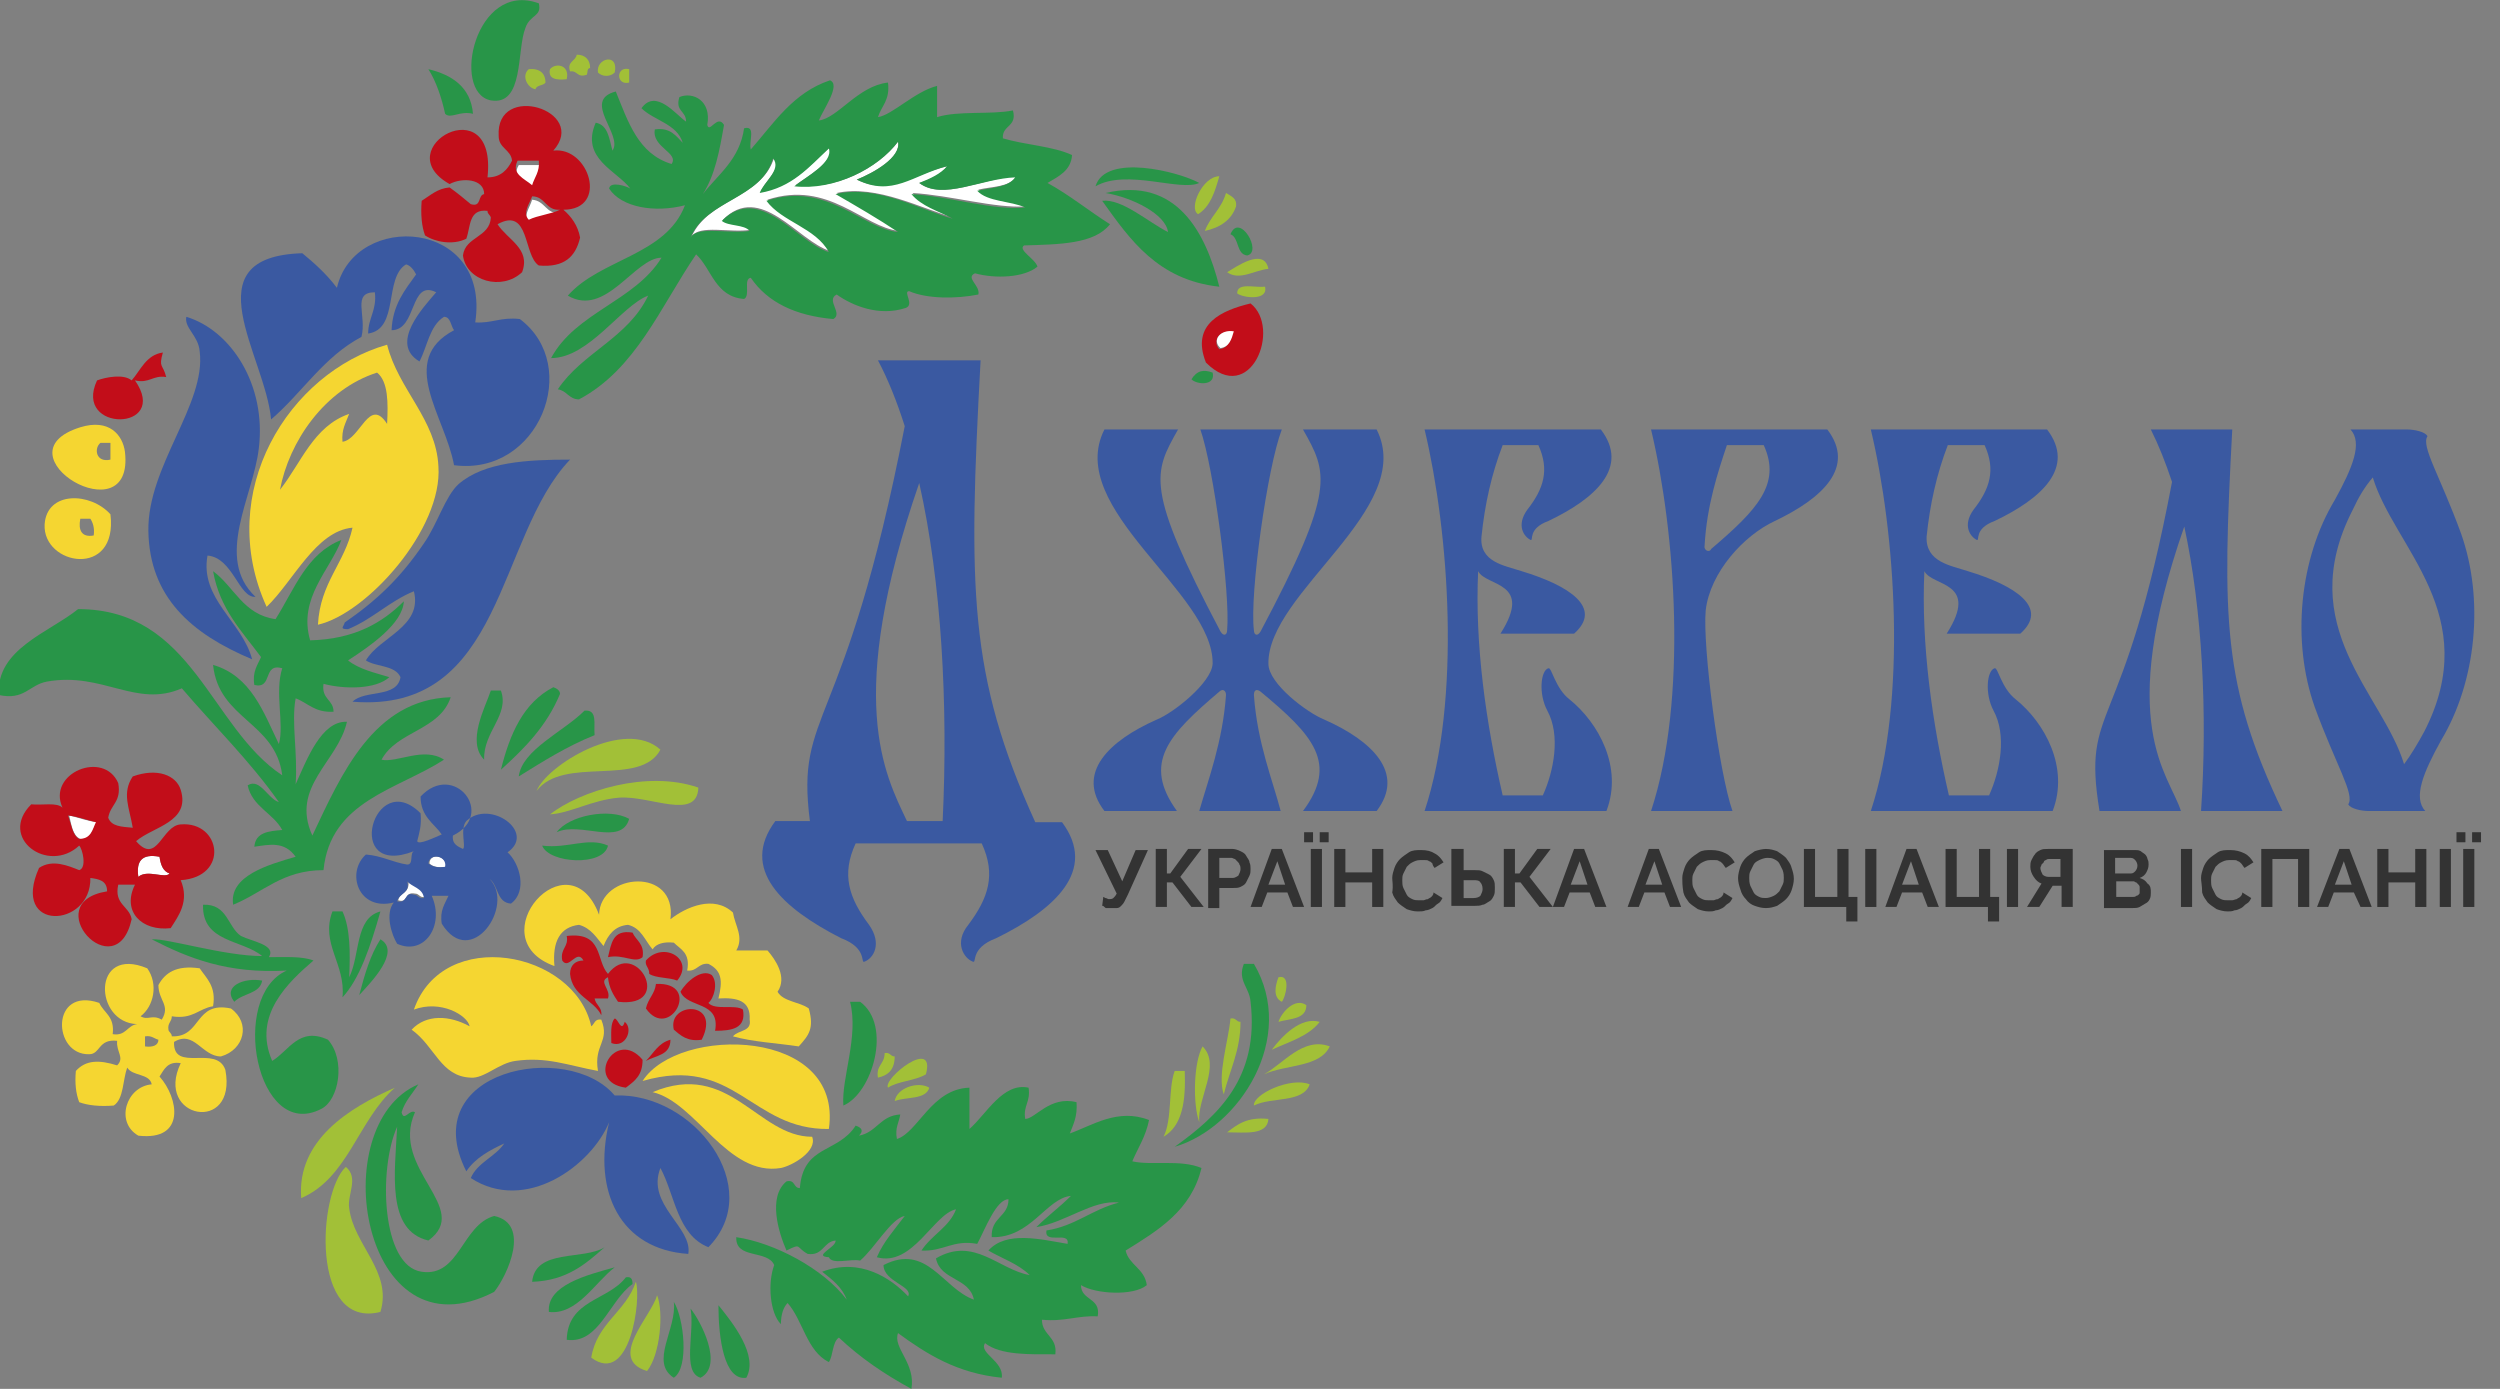 <svg width="126" height="70" viewBox="0 0 126 70" fill="none" xmlns="http://www.w3.org/2000/svg">
<rect x="0" y="0" width="126" height="70" fill="#808080" stroke="none"/>
<g clip-path="url(#clip0_5101_1058)">
<path fill-rule="evenodd" clip-rule="evenodd" d="M27.157 0.169C27.325 0.843 26.707 0.731 26.482 1.406C26.032 2.53 26.426 5.341 24.739 5.06C22.715 4.667 23.952 -1.012 27.157 0.169Z" fill="#289548"/>
<path fill-rule="evenodd" clip-rule="evenodd" d="M21.59 3.486C22.771 3.767 23.727 4.386 23.839 5.735C23.165 5.566 22.715 6.016 22.434 5.735C22.265 4.948 21.984 4.105 21.59 3.486Z" fill="#289548"/>
<path fill-rule="evenodd" clip-rule="evenodd" d="M29.068 2.755C29.518 2.755 29.743 3.036 29.743 3.43C29.574 3.43 29.63 3.655 29.574 3.767C29.068 3.936 29.124 3.542 28.731 3.599C28.562 3.092 29.012 3.092 29.068 2.755Z" fill="#A2C037"/>
<path fill-rule="evenodd" clip-rule="evenodd" d="M30.98 3.655C30.755 3.88 30.361 3.88 30.137 3.655C30.024 2.924 31.205 2.643 30.98 3.655Z" fill="#A2C037"/>
<path fill-rule="evenodd" clip-rule="evenodd" d="M28.562 3.992C28.056 4.048 27.606 3.992 27.719 3.486C28 3.149 28.731 3.261 28.562 3.992Z" fill="#A2C037"/>
<path fill-rule="evenodd" clip-rule="evenodd" d="M26.651 3.486C27.213 3.43 27.494 3.711 27.494 4.161C27.381 4.33 27.044 4.273 26.988 4.498C26.594 4.442 26.257 3.823 26.651 3.486Z" fill="#A2C037"/>
<path fill-rule="evenodd" clip-rule="evenodd" d="M31.711 3.486C31.711 3.711 31.711 3.936 31.711 4.161C31.036 4.329 31.036 3.317 31.711 3.486Z" fill="#A2C037"/>
<path fill-rule="evenodd" clip-rule="evenodd" d="M26.145 8.321C26.482 8.321 26.819 8.321 27.213 8.321C27.213 8.884 26.988 9.165 26.876 9.558C26.426 9.221 25.751 8.996 26.145 8.321Z" fill="white"/>
<path fill-rule="evenodd" clip-rule="evenodd" d="M60.442 9.221C59.486 9.671 56.787 8.49 55.213 9.39C55.719 7.703 59.43 8.659 60.442 9.221Z" fill="#289548"/>
<path fill-rule="evenodd" clip-rule="evenodd" d="M61.454 8.884C61.229 9.671 61.004 10.402 60.386 10.795C59.88 10.514 60.61 8.884 61.454 8.884Z" fill="#A2C037"/>
<path fill-rule="evenodd" clip-rule="evenodd" d="M55.719 9.727C59.317 8.884 60.779 11.751 61.454 14.45C58.361 14.113 56.956 12.088 55.55 10.12C56.562 10.008 57.855 11.189 58.868 11.695C58.755 10.795 57.068 9.952 55.719 9.727Z" fill="#289548"/>
<path fill-rule="evenodd" clip-rule="evenodd" d="M61.791 9.727C62.072 9.896 62.353 10.008 62.297 10.402C62.072 11.076 61.51 11.47 60.723 11.639C61.004 10.908 61.566 10.514 61.791 9.727Z" fill="#A2C037"/>
<path fill-rule="evenodd" clip-rule="evenodd" d="M26.819 10.065C27.494 10.121 27.494 10.795 28.225 10.739C27.775 10.964 27.157 11.02 26.651 11.245C26.313 10.964 26.707 10.458 26.819 10.065Z" fill="white"/>
<path fill-rule="evenodd" clip-rule="evenodd" d="M62.859 12.876C62.297 12.819 62.466 11.976 62.016 11.807C62.466 10.683 63.647 12.707 62.859 12.876Z" fill="#289548"/>
<path fill-rule="evenodd" clip-rule="evenodd" d="M22.884 23.446C22.434 20.972 20.016 18.161 22.884 16.643C22.715 16.418 22.715 15.968 22.378 15.968C21.647 16.418 21.534 17.486 21.14 18.217C19.622 17.317 21.309 15.518 21.984 14.731C20.634 14.056 21.028 16.643 19.735 16.643C19.791 15.349 20.41 14.618 20.972 13.831C20.859 13.607 20.691 13.382 20.466 13.325C19.341 14 20.128 16.586 18.554 16.811C18.554 16.024 19.004 15.631 18.892 14.731C17.711 14.731 18.498 15.912 18.217 16.98C16.305 17.992 15.237 19.791 13.663 21.141C13.382 17.936 9.558 12.932 15.237 12.763C15.855 13.269 16.474 13.831 16.98 14.506C17.88 10.627 24.739 11.02 23.952 16.249C24.795 16.305 25.245 15.968 26.201 16.08C29.349 18.442 27.157 24.008 22.884 23.446Z" fill="#3A59A1"/>
<path fill-rule="evenodd" clip-rule="evenodd" d="M63.928 13.55C63.253 13.606 62.466 14.169 61.847 13.719C62.241 13.494 63.703 12.426 63.928 13.55Z" fill="#A2C037"/>
<path fill-rule="evenodd" clip-rule="evenodd" d="M63.759 14.45C63.928 15.181 62.635 15.012 62.353 14.787C62.353 14.225 63.197 14.506 63.759 14.45Z" fill="#A2C037"/>
<path fill-rule="evenodd" clip-rule="evenodd" d="M63.028 15.293C64.603 16.53 63.028 20.522 60.779 18.273C59.992 16.305 61.623 15.631 63.028 15.293ZM61.454 17.598C61.904 17.542 62.016 17.149 62.129 16.755C61.51 16.586 61.06 17.149 61.454 17.598Z" fill="#C20D19"/>
<path fill-rule="evenodd" clip-rule="evenodd" d="M62.185 16.699C62.072 17.093 61.96 17.486 61.51 17.542C61.06 17.149 61.51 16.587 62.185 16.699Z" fill="white"/>
<path fill-rule="evenodd" clip-rule="evenodd" d="M61.117 18.779C61.285 19.454 60.329 19.398 60.048 19.117C60.329 18.667 60.667 18.611 61.117 18.779Z" fill="#289548"/>
<path fill-rule="evenodd" clip-rule="evenodd" d="M19.51 17.373C14.562 18.779 10.795 24.795 13.438 30.586C14.787 29.293 15.912 26.763 17.767 26.594C17.373 28.394 16.137 29.349 16.024 31.486C18.498 30.924 22.321 26.651 22.096 23.502C21.984 21.141 20.072 19.622 19.51 17.373ZM17.261 22.265C17.205 21.647 17.43 21.309 17.598 20.86C15.799 21.478 15.181 23.333 14.113 24.683C14.562 22.265 16.361 19.622 19.004 18.779C19.566 19.229 19.566 20.297 19.51 21.366C18.61 19.96 18.161 22.153 17.261 22.265Z" fill="#F5D631"/>
<path fill-rule="evenodd" clip-rule="evenodd" d="M6.297 22.771C6.185 21.928 5.51 21.084 4.048 21.534C-0.281 22.884 6.803 27.1 6.297 22.771ZM5.566 23.165C4.835 23.333 4.723 22.602 5.06 22.321C5.229 22.321 5.398 22.321 5.566 22.321C5.566 22.546 5.566 22.827 5.566 23.165Z" fill="#F5D631"/>
<path fill-rule="evenodd" clip-rule="evenodd" d="M28.731 23.165C25.02 27.044 25.414 35.984 17.767 35.366C18.386 34.747 20.016 35.197 20.185 34.129C19.904 33.51 18.948 33.623 18.442 33.285C19.116 32.105 21.309 31.599 20.86 29.799C19.623 30.305 18.779 31.205 17.542 31.711C17.092 31.711 17.317 31.599 17.374 31.374C19.004 30.249 20.185 29.125 21.366 27.382C22.04 26.426 22.434 25.02 23.108 24.402C24.402 23.277 26.595 23.165 28.731 23.165Z" fill="#3A59A1"/>
<path fill-rule="evenodd" clip-rule="evenodd" d="M5.566 25.92C4.554 24.795 2.361 24.739 2.249 26.426C2.137 28.506 5.96 29.181 5.566 25.92ZM4.723 26.988C4.104 27.101 3.936 26.707 4.048 26.145C4.217 26.145 4.386 26.145 4.554 26.145C4.667 26.313 4.779 26.595 4.723 26.988Z" fill="#F5D631"/>
<path fill-rule="evenodd" clip-rule="evenodd" d="M27.888 34.635C28.056 34.691 28.225 34.803 28.225 34.972C27.55 36.603 26.426 37.727 25.245 38.795C25.695 36.996 26.37 35.422 27.888 34.635Z" fill="#289548"/>
<path fill-rule="evenodd" clip-rule="evenodd" d="M24.739 34.803C24.908 34.803 25.076 34.803 25.245 34.803C25.695 36.04 24.346 36.883 24.402 38.289C23.502 37.39 24.458 35.647 24.739 34.803Z" fill="#289548"/>
<path fill-rule="evenodd" clip-rule="evenodd" d="M29.968 37.052C28.562 37.614 27.325 38.402 26.145 39.133C26.313 37.783 28.393 36.884 29.462 35.815C30.137 35.759 29.912 36.49 29.968 37.052Z" fill="#289548"/>
<path fill-rule="evenodd" clip-rule="evenodd" d="M33.285 37.783C32.273 39.695 28.394 38.064 27.044 39.864C27.55 38.571 31.486 36.153 33.285 37.783Z" fill="#A2C037"/>
<path fill-rule="evenodd" clip-rule="evenodd" d="M35.197 39.695C35.141 41.382 32.779 40.088 31.205 40.201C29.855 40.313 28.731 40.988 27.719 41.044C29.237 39.864 32.611 38.795 35.197 39.695Z" fill="#A2C037"/>
<path fill-rule="evenodd" clip-rule="evenodd" d="M31.711 41.269C31.317 42.675 29.237 41.382 28.056 41.944C28.675 41.101 30.699 40.707 31.711 41.269Z" fill="#289548"/>
<path fill-rule="evenodd" clip-rule="evenodd" d="M3.486 41.101C3.992 41.213 4.386 41.382 4.892 41.438C4.667 41.775 4.611 42.337 4.048 42.281C3.655 42.113 3.599 41.55 3.486 41.101Z" fill="white"/>
<path fill-rule="evenodd" clip-rule="evenodd" d="M30.643 42.618C30.418 43.687 27.663 43.518 27.325 42.618C28.619 42.787 29.631 42.169 30.643 42.618Z" fill="#289548"/>
<path fill-rule="evenodd" clip-rule="evenodd" d="M8.04 43.181C8.096 43.574 8.209 43.912 8.546 44.024C8.321 44.305 7.422 43.799 6.972 44.193C6.86 43.406 7.141 43.012 8.04 43.181Z" fill="white"/>
<path fill-rule="evenodd" clip-rule="evenodd" d="M22.49 43.687C22.096 43.743 21.815 43.687 21.647 43.518C21.647 42.956 22.546 43.124 22.49 43.687Z" fill="white"/>
<path fill-rule="evenodd" clip-rule="evenodd" d="M20.578 44.362C20.859 44.643 21.365 44.699 21.422 45.205C21.14 45.261 21.14 45.036 20.916 45.036C20.353 44.924 20.578 45.542 20.072 45.374C20.128 44.98 20.691 45.036 20.578 44.362Z" fill="white"/>
<path fill-rule="evenodd" clip-rule="evenodd" d="M33.791 46.33C34.578 45.711 35.984 45.093 36.94 45.992C37.052 46.667 37.502 47.229 37.108 47.904C37.614 47.904 38.177 47.904 38.683 47.904C39.076 48.354 39.695 49.253 39.189 49.984C39.47 50.49 40.313 50.49 40.763 50.828C41.044 51.84 40.763 52.177 40.257 52.739C39.133 52.57 37.952 52.514 36.94 52.233C37.221 51.896 37.896 52.008 37.783 51.39C37.839 50.434 37.165 50.265 36.209 50.322C36.434 49.422 36.378 48.916 35.703 48.578C35.197 48.522 35.141 48.972 34.635 48.916C34.803 48.016 34.297 47.848 33.96 47.51C33.454 47.454 33.06 47.566 32.892 47.848C32.498 47.398 32.329 46.779 31.655 46.611C30.98 46.667 30.643 47.117 30.418 47.679C30.08 47.285 29.799 46.779 29.181 46.611C28.225 46.723 27.831 47.454 27.944 48.691C24.064 47.285 28.675 42.056 30.193 46.105C30.249 43.968 34.129 43.687 33.791 46.33Z" fill="#F5D631"/>
<path fill-rule="evenodd" clip-rule="evenodd" d="M31.88 47.004C32.048 47.398 32.498 47.566 32.386 48.241C31.992 48.578 31.43 48.072 30.643 48.241C30.811 47.566 30.867 46.835 31.88 47.004Z" fill="#C20D19"/>
<path fill-rule="evenodd" clip-rule="evenodd" d="M28.562 47.173C30.418 46.948 30.024 48.41 30.642 49.084C32.048 47.229 34.016 50.827 31.148 50.49C30.924 50.153 30.699 49.815 30.642 49.253C30.137 49.478 30.811 49.871 30.642 50.321C30.418 50.321 30.193 50.321 29.968 50.321C30.024 50.659 30.361 50.771 30.305 51.165C29.912 50.377 28.843 50.209 28.731 49.084C28.731 48.635 29.012 48.41 29.406 48.41C29.068 47.791 28.675 48.916 28.337 48.41C28.225 47.791 28.675 47.735 28.562 47.173Z" fill="#C20D19"/>
<path fill-rule="evenodd" clip-rule="evenodd" d="M19.173 45.936C17.88 46.273 18.161 48.129 17.599 49.253C17.655 48.016 17.655 46.779 17.261 45.936C17.093 45.936 16.924 45.936 16.755 45.936C16.137 47.566 17.43 48.578 17.261 50.265C18.105 49.365 18.667 47.735 19.173 45.936Z" fill="#289548"/>
<path fill-rule="evenodd" clip-rule="evenodd" d="M19.173 47.341C18.667 48.129 18.386 49.084 18.105 50.153C18.667 49.534 20.241 47.96 19.173 47.341Z" fill="#289548"/>
<path fill-rule="evenodd" clip-rule="evenodd" d="M34.129 49.422C33.735 49.253 33.06 49.309 32.723 49.084C32.723 48.747 32.498 48.691 32.554 48.41C33.454 47.398 35.028 48.354 34.129 49.422Z" fill="#C20D19"/>
<path fill-rule="evenodd" clip-rule="evenodd" d="M23.671 51.727C23.558 51.165 22.209 50.377 20.86 50.884C22.321 46.667 28.956 47.904 29.799 51.727C29.968 51.614 29.968 51.333 30.305 51.39C30.755 52.514 29.912 52.627 30.137 53.976C28.619 53.695 27.55 53.245 25.976 53.47C25.133 53.582 24.402 54.37 23.727 54.313C22.209 54.257 21.928 52.739 20.747 51.896C21.478 51.108 22.659 51.165 23.671 51.727Z" fill="#F5D631"/>
<path fill-rule="evenodd" clip-rule="evenodd" d="M62.691 48.578C62.859 48.578 63.028 48.578 63.197 48.578C65.39 52.289 62.466 56.843 59.205 57.799C61.398 56.225 63.478 54.313 63.028 50.49C62.972 49.759 62.353 49.422 62.691 48.578Z" fill="#289548"/>
<path fill-rule="evenodd" clip-rule="evenodd" d="M64.434 49.253C65.109 49.084 64.771 50.321 64.603 50.49C64.153 50.265 64.265 49.703 64.434 49.253Z" fill="#A2C037"/>
<path fill-rule="evenodd" clip-rule="evenodd" d="M32.554 50.827C32.667 50.321 33.004 50.096 33.06 49.59C35.422 49.478 33.735 52.514 32.554 50.827Z" fill="#C20D19"/>
<path fill-rule="evenodd" clip-rule="evenodd" d="M42.843 50.49C43.012 50.49 43.181 50.49 43.349 50.49C44.98 51.671 43.968 55.1 42.506 55.719C42.394 54.37 43.293 52.233 42.843 50.49Z" fill="#289548"/>
<path fill-rule="evenodd" clip-rule="evenodd" d="M65.84 50.659C65.84 51.39 64.996 51.333 64.434 51.502C64.603 50.996 65.277 50.265 65.84 50.659Z" fill="#A2C037"/>
<path fill-rule="evenodd" clip-rule="evenodd" d="M35.366 52.402C34.635 52.514 34.297 52.177 33.96 51.896C33.623 50.49 36.378 50.378 35.366 52.402Z" fill="#C20D19"/>
<path fill-rule="evenodd" clip-rule="evenodd" d="M30.98 51.334C31.148 51.334 31.317 52.064 31.486 51.502C31.936 51.84 31.542 52.852 30.811 52.57C30.811 52.121 30.755 51.558 30.98 51.334Z" fill="#C20D19"/>
<path fill-rule="evenodd" clip-rule="evenodd" d="M62.016 51.334C62.297 51.277 62.297 51.502 62.522 51.502C62.522 52.964 61.96 53.976 61.679 55.157C61.341 54.201 61.904 52.514 62.016 51.334Z" fill="#A2C037"/>
<path fill-rule="evenodd" clip-rule="evenodd" d="M66.514 51.502C65.952 52.233 64.94 52.514 64.096 52.908C64.603 52.233 65.558 51.221 66.514 51.502Z" fill="#A2C037"/>
<path fill-rule="evenodd" clip-rule="evenodd" d="M11.133 53.245C12.313 52.908 12.651 51.558 11.639 50.828C9.783 50.434 10.177 52.289 8.659 52.233C8.659 52.064 8.49 52.008 8.49 51.896C8.434 51.558 8.659 51.502 8.659 51.221C9.727 51.39 10.008 50.828 10.739 50.715C10.908 49.703 10.402 49.309 10.064 48.803C8.884 48.635 8.321 49.028 7.984 49.647C7.984 50.434 8.603 50.659 8.153 51.39C7.647 51.109 7.478 51.446 7.084 51.221C7.759 50.715 7.984 49.59 7.422 48.803C4.611 47.623 4.723 51.558 6.916 51.615C6.41 51.671 6.354 52.233 5.679 52.121C5.791 51.221 5.229 51.052 5.004 50.546C2.53 49.703 2.643 53.189 4.498 53.133C5.06 53.133 4.948 52.346 5.904 52.458C5.848 53.02 6.297 53.301 5.904 53.695C5.004 53.414 4.329 53.414 3.823 53.976C3.767 54.594 3.823 55.101 3.992 55.55C4.442 55.719 5.06 55.775 5.735 55.719C6.241 55.382 6.185 54.426 6.41 53.807C6.691 54.257 7.534 54.089 7.647 54.651C6.354 54.763 5.791 56.562 6.972 57.237C9.39 57.518 8.996 55.325 8.04 54.257C8.265 53.92 8.434 53.47 9.109 53.583C7.759 56.394 11.976 57.181 11.358 53.92C10.908 52.627 8.715 54.089 8.771 52.514C9.783 51.896 10.177 53.245 11.133 53.245ZM7.309 52.739C7.309 52.57 7.309 52.402 7.309 52.233C7.647 52.177 7.759 52.346 7.984 52.402C7.984 52.683 7.703 52.795 7.309 52.739Z" fill="#F5D631"/>
<path fill-rule="evenodd" clip-rule="evenodd" d="M33.791 52.402C33.791 53.189 33.06 53.189 32.554 53.47C32.948 53.076 33.173 52.57 33.791 52.402Z" fill="#C20D19"/>
<path fill-rule="evenodd" clip-rule="evenodd" d="M41.775 56.9C37.839 56.956 37.052 53.133 32.386 54.482C34.185 51.671 42.506 51.783 41.775 56.9Z" fill="#F5D631"/>
<path fill-rule="evenodd" clip-rule="evenodd" d="M67.02 52.739C66.514 53.807 64.827 53.639 63.703 54.145C64.659 53.639 65.671 52.233 67.02 52.739Z" fill="#A2C037"/>
<path fill-rule="evenodd" clip-rule="evenodd" d="M60.611 52.739C61.566 53.695 60.329 55.325 60.442 56.562C60.105 55.606 60.161 53.526 60.611 52.739Z" fill="#A2C037"/>
<path fill-rule="evenodd" clip-rule="evenodd" d="M32.386 53.414C32.386 54.201 31.992 54.482 31.542 54.819C29.406 54.538 31.036 51.783 32.386 53.414Z" fill="#C20D19"/>
<path fill-rule="evenodd" clip-rule="evenodd" d="M44.586 53.076C44.867 53.02 44.867 53.245 45.092 53.245C45.092 53.92 44.755 54.201 44.249 54.313C44.137 53.695 44.586 53.639 44.586 53.076Z" fill="#A2C037"/>
<path fill-rule="evenodd" clip-rule="evenodd" d="M44.755 54.819C44.474 54.37 47.173 52.233 46.667 54.145C46.104 54.482 45.261 54.482 44.755 54.819Z" fill="#A2C037"/>
<path fill-rule="evenodd" clip-rule="evenodd" d="M25.414 57.63C24.683 57.968 23.952 58.361 23.502 59.036C20.916 53.92 28.618 52.402 30.98 55.213C34.972 55.044 38.626 59.88 35.703 62.859C34.129 62.241 34.016 60.217 33.285 58.867C32.554 60.723 34.916 61.847 34.691 63.197C31.261 62.972 29.855 60.048 30.699 56.562C29.799 58.755 26.482 61.173 23.727 59.373C24.064 58.586 24.964 58.305 25.414 57.63Z" fill="#3A59A1"/>
<path fill-rule="evenodd" clip-rule="evenodd" d="M59.205 53.976C59.373 53.976 59.542 53.976 59.711 53.976C59.767 55.494 59.598 56.731 58.643 57.293C59.092 56.394 58.867 54.876 59.205 53.976Z" fill="#A2C037"/>
<path fill-rule="evenodd" clip-rule="evenodd" d="M66.008 54.651C65.671 55.607 64.097 55.269 63.197 55.719C63.141 55.157 65.052 54.257 66.008 54.651Z" fill="#A2C037"/>
<path fill-rule="evenodd" clip-rule="evenodd" d="M21.084 54.651C20.803 55.1 20.41 55.494 20.241 56.056C20.354 56.562 20.635 55.888 20.916 56.056C19.623 58.924 23.84 60.892 21.59 62.522C19.454 62.016 19.904 59.092 20.016 56.787C19.06 58.924 19.229 63.815 21.253 64.096C23.165 64.377 23.277 61.735 24.908 61.285C26.763 61.679 25.582 64.265 24.908 65.109C18.217 68.594 16.305 56.675 21.084 54.651Z" fill="#289548"/>
<path fill-rule="evenodd" clip-rule="evenodd" d="M40.932 57.293C41.213 58.024 39.92 58.755 39.358 58.867C36.659 59.317 35.084 55.55 32.892 55.044C36.771 53.414 38.177 57.293 40.932 57.293Z" fill="#F5D631"/>
<path fill-rule="evenodd" clip-rule="evenodd" d="M46.836 54.819C46.667 55.438 45.655 55.269 45.093 55.494C45.205 54.819 46.273 54.482 46.836 54.819Z" fill="#A2C037"/>
<path fill-rule="evenodd" clip-rule="evenodd" d="M15.181 60.386C14.956 57.462 17.598 55.831 19.904 54.819C18.048 56.45 17.542 59.374 15.181 60.386Z" fill="#A2C037"/>
<path fill-rule="evenodd" clip-rule="evenodd" d="M63.928 56.394C63.871 57.237 62.747 57.069 61.847 57.069C62.353 56.675 62.859 56.281 63.928 56.394Z" fill="#A2C037"/>
<path fill-rule="evenodd" clip-rule="evenodd" d="M17.43 58.811C18.105 59.373 17.486 60.217 17.599 60.892C17.823 62.747 19.791 64.096 19.173 66.121C15.631 67.02 16.024 60.105 17.43 58.811Z" fill="#A2C037"/>
<path fill-rule="evenodd" clip-rule="evenodd" d="M30.474 62.86C29.518 63.703 28.562 64.546 26.819 64.603C26.988 62.916 29.406 63.534 30.474 62.86Z" fill="#289548"/>
<path fill-rule="evenodd" clip-rule="evenodd" d="M30.98 63.872C29.968 64.659 29.068 66.289 27.663 66.121C27.55 64.771 29.574 64.265 30.98 63.872Z" fill="#289548"/>
<path fill-rule="evenodd" clip-rule="evenodd" d="M28.562 67.526C28.619 65.502 30.643 65.558 31.542 64.378C31.823 64.321 31.88 64.49 31.88 64.715C30.699 65.558 30.193 67.751 28.562 67.526Z" fill="#289548"/>
<path fill-rule="evenodd" clip-rule="evenodd" d="M32.048 64.603C32.329 65.446 31.767 69.888 29.799 68.426C30.08 66.683 31.542 66.121 32.048 64.603Z" fill="#A2C037"/>
<path fill-rule="evenodd" clip-rule="evenodd" d="M33.117 65.277C33.454 66.121 33.285 68.257 32.611 69.101C30.586 68.482 32.835 66.346 33.117 65.277Z" fill="#A2C037"/>
<path fill-rule="evenodd" clip-rule="evenodd" d="M33.96 65.615C34.466 66.402 34.747 68.932 33.96 69.438C32.723 68.651 34.129 66.964 33.96 65.615Z" fill="#289548"/>
<path fill-rule="evenodd" clip-rule="evenodd" d="M36.209 65.783C36.94 66.683 38.233 68.313 37.615 69.438C36.49 69.606 36.209 67.414 36.209 65.783Z" fill="#289548"/>
<path fill-rule="evenodd" clip-rule="evenodd" d="M34.803 65.952C35.309 66.57 36.49 68.819 35.309 69.438C34.353 69.157 35.028 67.133 34.803 65.952Z" fill="#289548"/>
<path fill-rule="evenodd" clip-rule="evenodd" d="M45.261 7.141C45.43 7.928 44.024 8.715 43.181 9.052C44.98 9.896 45.992 8.771 47.735 8.378C47.398 8.827 46.892 9.052 46.329 9.221C47.51 10.12 49.478 8.996 51.221 8.884C50.883 9.446 49.984 9.39 49.309 9.558C49.871 10.12 50.996 10.064 51.727 10.402C50.153 10.514 47.904 9.839 45.992 9.727C46.498 10.345 47.341 10.57 48.072 10.964C46.554 10.57 44.193 9.277 42.169 9.727C43.237 10.345 44.305 10.964 45.317 11.639C43.518 11.47 41.775 9.052 38.683 10.064C39.47 11.189 41.157 11.414 41.831 12.651C40.201 12.145 38.345 9.165 36.434 11.076C36.771 11.357 37.558 11.245 37.839 11.582C36.827 11.751 35.253 11.301 34.859 11.92C35.703 10.008 38.401 10.008 39.02 7.928C39.47 8.49 38.514 9.108 38.345 9.671C39.976 9.39 40.819 8.321 41.831 7.422C42.056 8.153 40.707 8.884 40.088 9.333C42.056 9.615 44.249 8.49 45.261 7.141Z" fill="white"/>
<path fill-rule="evenodd" clip-rule="evenodd" d="M41.269 6.072C42.225 5.96 43.237 4.329 44.755 4.161C44.867 5.06 44.418 5.342 44.249 5.904C44.98 5.791 46.105 4.611 47.229 4.329C47.229 4.835 47.229 5.398 47.229 5.904C48.297 5.566 49.928 5.791 51.052 5.566C51.277 6.41 50.49 6.297 50.546 6.972C51.671 7.309 53.076 7.366 54.032 7.815C53.976 8.603 53.358 8.884 52.795 9.221C53.92 9.839 54.876 10.627 55.944 11.301C55.157 12.313 53.358 12.313 51.614 12.37C51.277 12.595 52.177 13.044 52.289 13.438C51.614 14 50.153 14.056 49.141 13.775C48.635 14 49.422 14.394 49.309 14.844C48.185 15.068 46.723 15.068 45.823 14.675C45.486 14.675 46.105 15.35 45.655 15.518C44.305 15.968 42.956 15.406 42.169 14.844C41.606 15.125 42.506 15.799 42 16.081C40.088 15.912 38.683 15.237 37.839 14C37.446 14.056 37.839 14.9 37.502 15.068C36.04 14.956 35.871 13.55 35.084 12.819C33.285 15.462 32.048 18.611 29.181 20.129C28.675 20.129 28.562 19.679 28.113 19.623C29.349 17.767 31.655 17.036 32.667 14.9C31.317 15.406 29.687 18.048 27.775 18.048C29.012 15.743 31.992 15.181 33.341 12.988C31.992 12.988 30.53 16.024 28.619 14.9C30.249 13.044 33.566 12.876 34.522 10.345C33.004 10.739 31.317 10.458 30.699 9.502C30.755 9.109 31.598 9.39 31.767 9.502C31.092 8.603 29.237 7.984 30.024 6.185C30.643 6.297 30.699 6.972 30.867 7.591C31.43 6.803 29.293 5.06 31.036 4.611C31.655 6.129 32.161 7.759 33.847 8.265C34.241 7.703 32.835 7.422 33.004 6.522C33.791 6.41 34.072 6.86 34.41 7.197C34.129 6.241 32.948 6.072 32.329 5.454C33.06 4.442 34.072 5.791 34.578 6.129C34.578 5.566 34.016 5.623 34.241 4.892C34.916 4.611 35.871 5.06 35.647 6.297C35.759 6.747 36.153 5.735 36.49 6.297C36.265 7.591 36.04 8.827 35.422 9.783C36.209 8.771 37.277 8.04 37.502 6.466C38.12 6.297 37.727 7.141 37.839 7.534C39.02 6.185 39.976 4.667 41.831 4.048C42.394 4.273 41.494 5.51 41.269 6.072ZM40.032 9.39C40.651 8.884 42 8.209 41.775 7.478C40.763 8.434 39.92 9.446 38.289 9.727C38.458 9.221 39.414 8.546 38.964 7.984C38.345 10.064 35.59 10.064 34.803 11.976C35.141 11.358 36.771 11.807 37.783 11.639C37.502 11.301 36.715 11.414 36.378 11.133C38.289 9.221 40.145 12.201 41.775 12.707C41.1 11.47 39.414 11.189 38.627 10.121C41.663 9.109 43.462 11.526 45.261 11.695C44.249 11.02 43.181 10.402 42.112 9.783C44.193 9.277 46.498 10.627 48.016 11.02C47.285 10.627 46.442 10.402 45.936 9.783C47.847 9.896 50.096 10.627 51.671 10.458C50.94 10.121 49.759 10.177 49.253 9.615C49.984 9.446 50.827 9.446 51.165 8.94C49.478 8.996 47.51 10.121 46.329 9.221C46.892 8.996 47.398 8.771 47.735 8.378C45.992 8.827 44.98 9.952 43.181 9.052C44.024 8.715 45.43 7.928 45.261 7.141C44.249 8.49 42.056 9.615 40.032 9.39Z" fill="#289548"/>
<path fill-rule="evenodd" clip-rule="evenodd" d="M10.458 28C10.064 30.193 12.201 31.317 12.707 33.229C9.615 31.936 7.534 30.081 7.478 26.763C7.422 23.502 10.402 20.354 10.064 17.711C10.008 16.924 9.277 16.53 9.39 15.968C11.639 16.643 13.438 19.398 13.044 22.603C12.763 25.02 10.795 28.113 12.876 30.081C12.032 30.137 11.751 28.113 10.458 28Z" fill="#3A59A1"/>
<path fill-rule="evenodd" clip-rule="evenodd" d="M20.354 30.305C20.297 31.43 18.667 32.554 17.542 33.285C18.105 33.735 18.892 33.904 19.622 34.129C18.948 34.747 17.373 34.747 16.305 34.466C16.193 35.253 16.811 35.253 16.811 35.871C15.855 35.928 15.518 35.422 14.9 35.197C14.675 36.434 15.012 37.896 14.9 39.526C15.462 38.289 16.193 36.321 17.486 36.377C17.036 38.402 14.618 39.639 15.743 42.112C17.205 39.02 18.835 35.253 22.715 35.141C22.153 36.827 20.016 36.827 19.229 38.289C20.016 38.458 21.366 37.614 22.378 38.289C20.016 39.807 16.643 40.37 16.305 43.855C14.225 43.855 13.269 44.98 11.751 45.598C11.526 44.137 13.55 43.574 14.9 43.181C14.337 42.394 13.607 42.562 12.819 42.675C12.876 41.944 13.55 41.888 14.225 41.831C13.775 40.988 12.707 40.651 12.482 39.582C13.101 39.189 13.494 40.257 14.056 40.426C12.594 38.345 10.795 36.602 9.165 34.691C6.859 35.703 5.173 33.847 2.361 34.353C1.462 34.522 1.237 35.309 -0.056 35.028C-0.225 32.723 2.474 31.88 3.936 30.699C9.727 30.699 10.57 36.659 14.225 39.076C13.888 36.377 11.02 36.265 10.739 33.51C12.651 34.072 13.269 35.871 14.056 37.502C14.337 36.49 13.831 34.916 14.225 33.679C13.213 33.398 13.775 34.747 12.819 34.522C12.707 33.847 12.988 33.51 13.157 33.117C12.201 31.823 11.076 30.699 10.739 28.787C11.807 29.574 12.257 30.98 13.888 31.205C14.843 29.687 15.462 27.888 17.205 27.213C16.643 28.731 15.012 30.137 15.631 32.273C17.88 32.217 19.285 31.373 20.354 30.305Z" fill="#289548"/>
<path fill-rule="evenodd" clip-rule="evenodd" d="M8.209 17.767C7.984 18.554 8.209 18.329 8.377 19.004C7.703 18.892 7.534 19.341 6.803 19.173C8.602 21.759 3.655 21.815 4.891 19.173C5.341 19.004 6.241 18.835 6.634 19.173C7.084 18.667 7.365 17.88 8.209 17.767Z" fill="#C20D19"/>
<path fill-rule="evenodd" clip-rule="evenodd" d="M13.213 49.422C12.313 49.253 11.189 49.703 11.807 50.49C12.257 50.04 13.101 50.097 13.213 49.422Z" fill="#289548"/>
<path fill-rule="evenodd" clip-rule="evenodd" d="M16.53 52.402C15.068 51.727 14.562 52.964 13.719 53.47C12.707 51.165 14.562 49.478 15.799 48.41C15.237 48.185 14.338 48.241 13.55 48.241C13.944 47.623 12.707 47.454 12.145 47.173C11.47 46.723 11.47 45.542 10.233 45.599C10.177 47.51 12.201 47.342 13.213 48.185C11.301 48.185 8.434 47.285 7.647 47.342C9.502 48.297 11.47 49.085 14.45 48.916C11.526 50.209 12.932 57.575 16.193 55.888C17.093 55.438 17.43 53.414 16.53 52.402Z" fill="#289548"/>
<path fill-rule="evenodd" clip-rule="evenodd" d="M34.297 49.984C34.578 49.478 35.366 48.803 35.872 49.141C36.209 49.534 35.984 50.321 35.703 50.546C36.04 50.94 37.052 50.602 37.446 50.884C37.615 51.839 36.884 51.952 36.04 51.952C36.322 50.434 34.635 50.827 34.297 49.984Z" fill="#C20D19"/>
<path fill-rule="evenodd" clip-rule="evenodd" d="M27.888 7.591C29.687 7.366 30.699 10.57 28.394 10.57C28.787 10.908 29.125 11.358 29.237 11.976C29.012 12.932 28.45 13.494 27.157 13.382C26.369 12.876 26.707 10.402 25.076 11.301C25.582 12.089 26.763 12.538 26.313 13.719C25.301 14.675 23.502 14.169 23.333 12.876C23.446 11.92 24.683 11.976 24.739 10.964C24.683 10.795 24.57 10.795 24.57 10.627C23.614 10.514 23.727 11.414 23.502 12.032C22.827 12.37 21.928 12.201 21.422 11.864C21.253 11.414 21.197 10.795 21.253 10.121C21.703 9.84 22.04 9.502 22.659 9.446C23.052 9.727 23.39 10.008 23.727 10.289C24.289 10.458 24.064 9.84 24.402 9.783C24.402 8.996 23.277 8.94 22.659 9.277C19.454 7.478 25.076 4.33 24.57 8.94C25.245 8.94 25.582 8.546 25.807 8.097C25.751 7.534 25.133 7.478 25.133 6.86C24.964 4.105 29.687 5.566 27.888 7.591ZM26.819 9.334C26.932 8.94 27.213 8.659 27.157 8.097C26.819 8.097 26.482 8.097 26.088 8.097C25.751 8.771 26.426 8.996 26.819 9.334ZM26.651 11.076C27.1 10.852 27.775 10.795 28.225 10.57C27.494 10.627 27.494 9.896 26.819 9.896C26.707 10.233 26.313 10.739 26.651 11.076Z" fill="#C20D19"/>
<path fill-rule="evenodd" clip-rule="evenodd" d="M6.803 44.586C6.522 44.586 6.241 44.586 5.96 44.586C5.735 45.599 6.522 45.655 6.635 46.329C5.847 49.872 1.855 45.486 5.398 44.924C5.398 44.361 4.948 44.305 4.554 44.249C4.61 46.779 0.506 47.004 1.968 43.743C2.643 43.293 3.43 43.631 3.992 43.855C4.386 43.743 4.161 42.787 3.992 42.619C2.418 44.08 -0.112 42.225 1.574 40.538C2.137 40.594 2.867 40.426 3.149 40.707C2.361 38.964 5.229 37.783 5.96 39.47C6.128 40.426 5.566 40.538 5.454 41.213C5.622 41.663 6.128 41.663 6.691 41.719C6.522 40.707 6.128 39.976 6.691 39.133C7.928 38.683 8.884 39.076 9.108 39.807C9.614 41.438 7.703 41.663 6.859 42.394C7.928 43.631 8.153 41.606 9.108 41.55C11.133 41.382 11.582 44.193 9.108 44.361C9.558 45.43 8.996 46.161 8.602 46.779C7.141 46.948 6.128 45.936 6.803 44.586ZM3.992 42.281C4.61 42.281 4.667 41.775 4.835 41.438C4.329 41.325 3.936 41.157 3.43 41.1C3.598 41.55 3.655 42.112 3.992 42.281ZM6.972 44.193C7.422 43.799 8.321 44.305 8.546 44.024C8.209 43.912 8.096 43.574 8.04 43.181C7.141 43.012 6.859 43.406 6.972 44.193Z" fill="#C20D19"/>
<path fill-rule="evenodd" clip-rule="evenodd" d="M22.827 42.112C22.771 42.562 23.108 42.675 23.333 42.787C23.502 42.675 23.165 41.775 23.502 41.382C24.683 40.257 27.044 41.944 25.582 42.956C26.201 43.518 26.594 44.924 25.751 45.542C25.02 45.486 25.133 44.643 24.683 44.305C25.976 45.655 23.727 48.916 22.265 46.554C22.153 45.88 22.434 45.542 22.602 45.149C22.321 45.149 22.04 45.149 21.759 45.149C22.434 46.667 21.366 48.185 20.016 47.566C19.735 47.117 19.398 46.048 19.847 45.486C18.048 45.936 17.43 43.968 18.442 43.068C19.229 43.125 19.791 43.462 20.522 43.574C20.86 43.574 20.635 43.012 20.86 42.9C17.261 44.305 18.835 38.627 21.197 40.988C21.253 41.606 21.141 41.944 21.028 42.394C21.084 42.618 21.984 42.169 22.265 42.056C21.872 41.494 21.197 41.157 21.197 40.145C22.884 38.346 25.02 41.044 22.827 42.112ZM21.59 43.518C21.815 43.687 22.04 43.743 22.434 43.687C22.546 43.125 21.647 42.956 21.59 43.518ZM20.016 45.43C20.578 45.542 20.354 44.924 20.86 45.092C21.084 45.092 21.084 45.317 21.366 45.261C21.309 44.755 20.747 44.699 20.522 44.418C20.691 45.036 20.129 44.98 20.016 45.43Z" fill="#3A59A1"/>
<path fill-rule="evenodd" clip-rule="evenodd" d="M49.647 67.695C49.309 68.201 50.603 68.594 50.49 69.438C48.241 69.213 46.723 68.257 45.261 67.189C44.98 67.92 46.161 68.707 45.936 70C44.587 69.269 43.35 68.426 42.281 67.414C41.944 67.639 42 68.313 41.775 68.651C40.651 68.088 40.482 66.57 39.695 65.671C39.47 65.896 39.358 66.289 39.358 66.739C38.795 66.177 38.683 64.659 39.02 63.759C38.683 62.972 37.052 63.478 37.109 62.353C39.02 62.635 41.494 63.928 42.675 65.502C42.45 64.884 41.944 64.49 41.438 64.096C43.35 63.365 44.924 64.434 45.767 65.333C46.048 64.827 44.53 64.603 44.53 63.759C46.723 62.635 47.51 64.94 49.084 65.502C48.86 64.378 47.398 64.546 47.173 63.422C49.084 62.297 50.322 63.984 51.896 64.265C51.334 63.703 50.49 63.422 49.815 63.028C50.715 62.016 52.458 62.466 53.807 62.691C53.92 62.016 52.627 62.747 52.739 62.016C54.201 61.791 55.044 60.948 56.394 60.611C55.101 60.442 53.695 61.623 52.233 61.847C52.795 61.285 53.414 60.835 53.976 60.273C52.739 60.386 51.952 62.41 49.984 62.353C49.928 61.341 50.828 61.341 50.828 60.442C50.209 60.442 49.647 61.96 49.253 62.691C48.016 62.466 47.566 63.084 46.442 63.028C46.948 62.241 47.848 61.847 48.185 60.948C47.06 61.173 45.992 63.871 44.193 63.365C44.53 62.578 45.093 61.96 45.599 61.285C44.924 61.398 44.081 62.916 43.35 63.534C42.9 63.422 41.944 63.759 41.775 63.365C40.932 63.309 42.169 62.859 42.113 62.522C41.494 62.578 41.494 63.309 40.707 63.197C40.089 62.859 40.426 62.635 39.639 63.028C39.245 62.129 38.683 60.329 39.639 59.542C40.089 59.43 39.976 59.88 40.313 59.88C40.482 57.687 42.225 58.137 43.125 56.731C43.462 56.843 43.518 57.012 43.293 57.237C44.193 57.068 44.362 56.225 45.374 56.169C45.317 56.562 45.093 56.843 45.205 57.406C46.273 57.068 46.948 54.876 48.86 54.819C48.86 55.494 48.86 56.225 48.86 56.9C49.703 56.169 50.546 54.538 51.84 54.819C51.952 55.55 51.558 55.719 51.671 56.394C52.177 56.394 52.908 55.213 54.257 55.55C54.313 56.281 54.089 56.675 53.92 57.125C55.044 56.731 56.337 55.831 57.912 56.45C57.743 57.293 57.35 57.855 57.068 58.53C58.024 58.755 59.486 58.418 60.554 58.867C60.048 61.004 58.362 62.016 56.731 63.028C56.9 63.759 57.687 63.928 57.799 64.771C57.125 65.333 55.213 65.221 54.482 64.771C54.482 65.558 55.494 65.39 55.325 66.345C54.313 66.289 53.639 66.627 52.514 66.514C52.514 67.301 53.301 67.358 53.189 68.257C51.896 68.257 50.434 68.313 49.647 67.695Z" fill="#289548"/>
<path d="M56 45.767C55.944 45.767 55.944 45.767 55.888 45.767C55.831 45.767 55.831 45.767 55.775 45.767C55.719 45.767 55.719 45.767 55.663 45.711C55.606 45.655 55.606 45.655 55.55 45.655L55.606 45.205C55.663 45.205 55.663 45.261 55.719 45.261C55.775 45.261 55.831 45.317 55.888 45.317C55.944 45.317 56.056 45.317 56.112 45.261C56.169 45.205 56.225 45.149 56.281 45.036L55.213 42.843H55.831L56.562 44.418L57.237 42.843H57.855L56.843 45.093C56.787 45.205 56.731 45.317 56.675 45.43C56.618 45.542 56.562 45.599 56.506 45.655C56.45 45.711 56.394 45.767 56.281 45.767C56.169 45.767 56.112 45.767 56 45.767Z" fill="#333333"/>
<path d="M58.755 44.024H58.98L59.88 42.787H60.554L59.486 44.193L60.667 45.711H60.048L59.092 44.474H58.811V45.711H58.249V42.787H58.811V44.024H58.755Z" fill="#333333"/>
<path d="M60.892 45.711V42.787H62.129C62.241 42.787 62.41 42.843 62.522 42.9C62.635 42.956 62.747 43.012 62.803 43.124C62.859 43.237 62.972 43.349 62.972 43.462C63.028 43.574 63.028 43.687 63.028 43.799C63.028 43.912 63.028 44.024 62.972 44.136C62.916 44.249 62.859 44.361 62.803 44.474C62.747 44.586 62.635 44.642 62.522 44.699C62.41 44.755 62.297 44.755 62.129 44.755H61.454V45.767H60.892V45.711ZM61.454 44.249H62.129C62.241 44.249 62.297 44.193 62.41 44.136C62.466 44.024 62.522 43.912 62.522 43.799C62.522 43.743 62.522 43.63 62.466 43.574C62.466 43.518 62.41 43.462 62.353 43.406C62.297 43.349 62.297 43.349 62.241 43.293C62.185 43.293 62.129 43.237 62.072 43.237H61.454V44.249Z" fill="#333333"/>
<path d="M64.097 42.787H64.603L65.727 45.711H65.165L64.884 44.98H63.872L63.59 45.711H63.028L64.097 42.787ZM64.771 44.586L64.378 43.406L63.928 44.586H64.771Z" fill="#333333"/>
<path d="M65.727 42.45V41.944H66.177V42.45H65.727ZM66.064 45.711V42.787H66.626V45.711H66.064ZM66.514 42.45V41.944H66.964V42.45H66.514Z" fill="#333333"/>
<path d="M69.719 42.787V45.711H69.157V44.474H67.807V45.711H67.245V42.787H67.807V43.968H69.157V42.787H69.719Z" fill="#333333"/>
<path d="M70.169 44.249C70.169 44.081 70.225 43.912 70.281 43.743C70.337 43.574 70.45 43.406 70.562 43.293C70.675 43.181 70.843 43.068 71.012 42.956C71.181 42.843 71.406 42.843 71.63 42.843C71.912 42.843 72.137 42.9 72.305 43.012C72.53 43.125 72.643 43.293 72.755 43.462L72.305 43.743C72.249 43.687 72.193 43.574 72.193 43.518C72.137 43.462 72.08 43.406 72.024 43.406C71.968 43.349 71.912 43.349 71.799 43.349C71.743 43.349 71.687 43.349 71.574 43.349C71.406 43.349 71.293 43.406 71.181 43.462C71.068 43.518 71.012 43.574 70.9 43.687C70.843 43.799 70.787 43.912 70.731 44.024C70.675 44.137 70.675 44.249 70.675 44.362C70.675 44.474 70.675 44.643 70.731 44.755C70.787 44.868 70.843 44.98 70.9 45.093C70.956 45.205 71.068 45.261 71.181 45.317C71.293 45.374 71.406 45.374 71.518 45.374C71.574 45.374 71.63 45.374 71.743 45.374C71.799 45.374 71.855 45.317 71.968 45.317C72.024 45.261 72.08 45.261 72.137 45.205C72.193 45.149 72.249 45.093 72.249 44.98L72.699 45.261C72.643 45.374 72.586 45.486 72.474 45.542C72.362 45.599 72.305 45.711 72.193 45.767C72.08 45.823 71.968 45.88 71.855 45.88C71.743 45.936 71.63 45.936 71.462 45.936C71.237 45.936 71.068 45.88 70.9 45.823C70.731 45.711 70.562 45.599 70.45 45.486C70.337 45.317 70.225 45.205 70.169 44.98C70.225 44.643 70.169 44.418 70.169 44.249Z" fill="#333333"/>
<path d="M73.205 42.787H73.767V43.855H74.329C74.498 43.855 74.611 43.855 74.723 43.912C74.835 43.968 74.948 44.024 75.06 44.08C75.173 44.136 75.229 44.249 75.285 44.361C75.341 44.474 75.341 44.586 75.341 44.755C75.341 44.924 75.341 45.036 75.285 45.149C75.229 45.261 75.173 45.373 75.06 45.43C74.948 45.486 74.835 45.598 74.723 45.598C74.611 45.655 74.442 45.655 74.329 45.655H73.149V42.787H73.205ZM73.767 45.261H74.273C74.442 45.261 74.554 45.205 74.611 45.149C74.667 45.036 74.723 44.924 74.723 44.811C74.723 44.642 74.667 44.53 74.611 44.474C74.554 44.361 74.386 44.361 74.273 44.361H73.767V45.261Z" fill="#333333"/>
<path d="M76.353 44.024H76.578L77.478 42.787H78.153L77.084 44.193L78.265 45.711H77.591L76.635 44.474H76.353V45.711H75.791V42.787H76.353V44.024Z" fill="#333333"/>
<path d="M79.333 42.787H79.839L80.964 45.711H80.402L80.121 44.98H79.109L78.827 45.711H78.265L79.333 42.787ZM80.008 44.586L79.615 43.406L79.165 44.586H80.008Z" fill="#333333"/>
<path d="M83.1 42.787H83.606L84.731 45.711H84.169L83.888 44.98H82.876L82.594 45.711H82.032L83.1 42.787ZM83.775 44.586L83.382 43.406L82.932 44.586H83.775Z" fill="#333333"/>
<path d="M84.787 44.249C84.787 44.081 84.844 43.912 84.9 43.743C84.956 43.574 85.068 43.406 85.181 43.293C85.293 43.181 85.462 43.068 85.631 42.956C85.799 42.843 86.024 42.843 86.249 42.843C86.53 42.843 86.755 42.9 86.98 43.012C87.205 43.125 87.317 43.293 87.43 43.462L86.98 43.743C86.924 43.687 86.868 43.574 86.811 43.518C86.755 43.462 86.699 43.406 86.643 43.406C86.586 43.349 86.53 43.349 86.418 43.349C86.362 43.349 86.305 43.349 86.193 43.349C86.024 43.349 85.912 43.406 85.799 43.462C85.687 43.518 85.631 43.574 85.518 43.687C85.462 43.799 85.406 43.912 85.35 44.024C85.293 44.137 85.293 44.249 85.293 44.362C85.293 44.474 85.293 44.643 85.35 44.755C85.406 44.868 85.462 44.98 85.518 45.093C85.574 45.205 85.687 45.261 85.799 45.317C85.912 45.374 86.024 45.374 86.137 45.374C86.193 45.374 86.249 45.374 86.362 45.374C86.418 45.374 86.474 45.317 86.586 45.317C86.643 45.261 86.699 45.261 86.755 45.205C86.811 45.149 86.868 45.093 86.868 44.98L87.317 45.261C87.261 45.374 87.205 45.486 87.092 45.542C86.98 45.599 86.924 45.711 86.811 45.767C86.699 45.823 86.586 45.88 86.474 45.88C86.362 45.936 86.249 45.936 86.137 45.936C85.912 45.936 85.743 45.88 85.574 45.823C85.406 45.711 85.237 45.599 85.125 45.486C85.012 45.317 84.9 45.205 84.844 44.98C84.787 44.643 84.787 44.418 84.787 44.249Z" fill="#333333"/>
<path d="M89.004 45.767C88.779 45.767 88.61 45.711 88.442 45.655C88.273 45.598 88.104 45.486 87.992 45.317C87.879 45.205 87.767 45.036 87.711 44.811C87.655 44.642 87.598 44.474 87.598 44.249C87.598 44.08 87.655 43.855 87.711 43.687C87.767 43.518 87.879 43.349 87.992 43.237C88.104 43.124 88.273 43.012 88.442 42.9C88.61 42.843 88.835 42.787 89.004 42.787C89.229 42.787 89.398 42.843 89.566 42.9C89.735 43.012 89.904 43.124 90.016 43.237C90.129 43.406 90.241 43.518 90.297 43.743C90.353 43.912 90.41 44.08 90.41 44.305C90.41 44.474 90.353 44.699 90.297 44.867C90.241 45.036 90.129 45.205 90.016 45.317C89.904 45.43 89.735 45.542 89.566 45.655C89.398 45.711 89.229 45.767 89.004 45.767ZM88.161 44.249C88.161 44.361 88.161 44.474 88.217 44.642C88.273 44.755 88.329 44.867 88.385 44.98C88.442 45.092 88.554 45.149 88.667 45.205C88.779 45.261 88.892 45.261 89.004 45.261C89.117 45.261 89.285 45.205 89.398 45.149C89.51 45.092 89.566 45.036 89.679 44.924C89.735 44.811 89.791 44.699 89.847 44.586C89.904 44.474 89.904 44.361 89.904 44.249C89.904 44.136 89.904 44.024 89.847 43.855C89.791 43.743 89.735 43.63 89.679 43.518C89.623 43.406 89.51 43.349 89.398 43.293C89.285 43.237 89.173 43.237 89.06 43.237C88.948 43.237 88.779 43.293 88.667 43.349C88.554 43.406 88.442 43.462 88.385 43.574C88.329 43.687 88.273 43.799 88.217 43.912C88.161 44.024 88.161 44.136 88.161 44.249Z" fill="#333333"/>
<path d="M93.108 45.711H90.916V42.787H91.478V45.205H92.602V42.787H93.165V45.205H93.614V46.442H93.052V45.711H93.108Z" fill="#333333"/>
<path d="M94.008 45.711V42.787H94.57V45.711H94.008Z" fill="#333333"/>
<path d="M96.088 42.787H96.594L97.719 45.711H97.157L96.876 44.98H95.864L95.582 45.711H95.02L96.088 42.787ZM96.707 44.586L96.313 43.406L95.864 44.586H96.707Z" fill="#333333"/>
<path d="M100.249 45.711H98.056V42.787H98.618V45.205H99.743V42.787H100.305V45.205H100.755V46.442H100.193V45.711H100.249Z" fill="#333333"/>
<path d="M101.149 45.711V42.787H101.711V45.711H101.149Z" fill="#333333"/>
<path d="M103.904 45.711V44.642H103.454L102.779 45.711H102.161L102.892 44.53C102.723 44.474 102.61 44.361 102.498 44.193C102.386 44.024 102.329 43.855 102.329 43.687C102.329 43.574 102.329 43.462 102.386 43.349C102.442 43.237 102.498 43.124 102.554 43.068C102.61 42.956 102.723 42.9 102.835 42.843C102.948 42.787 103.06 42.787 103.229 42.787H104.466V45.711H103.904ZM103.904 43.293H103.285C103.229 43.293 103.173 43.293 103.116 43.349C103.06 43.349 103.004 43.406 103.004 43.462C102.948 43.518 102.948 43.518 102.892 43.574C102.892 43.63 102.835 43.687 102.835 43.743C102.835 43.855 102.892 43.968 102.948 44.08C103.004 44.136 103.116 44.193 103.229 44.193H103.847V43.293H103.904Z" fill="#333333"/>
<path d="M108.402 44.98C108.402 45.093 108.402 45.205 108.345 45.317C108.289 45.43 108.233 45.486 108.12 45.542C108.008 45.599 107.952 45.655 107.839 45.711C107.727 45.767 107.614 45.767 107.446 45.767H106.04V42.843H107.614C107.727 42.843 107.783 42.843 107.896 42.9C107.952 42.956 108.064 43.012 108.12 43.068C108.177 43.125 108.233 43.237 108.233 43.293C108.289 43.406 108.289 43.462 108.289 43.574C108.289 43.743 108.233 43.856 108.177 43.968C108.12 44.081 108.008 44.193 107.839 44.249C108.008 44.305 108.12 44.362 108.233 44.53C108.402 44.643 108.402 44.811 108.402 44.98ZM106.602 43.293V44.024H107.39C107.502 44.024 107.558 43.968 107.614 43.912C107.671 43.856 107.727 43.743 107.727 43.631C107.727 43.518 107.671 43.406 107.614 43.349C107.558 43.293 107.502 43.237 107.39 43.237H106.602V43.293ZM107.839 44.868C107.839 44.811 107.839 44.755 107.839 44.699C107.839 44.643 107.783 44.587 107.783 44.587C107.727 44.53 107.727 44.53 107.671 44.474C107.614 44.474 107.558 44.418 107.558 44.418H106.659V45.205H107.502C107.558 45.205 107.614 45.205 107.671 45.149C107.727 45.149 107.783 45.093 107.783 45.093C107.839 45.036 107.839 45.036 107.839 44.98C107.839 44.98 107.839 44.924 107.839 44.868Z" fill="#333333"/>
<path d="M109.92 45.711V42.787H110.482V45.711H109.92Z" fill="#333333"/>
<path d="M110.932 44.249C110.932 44.081 110.988 43.912 111.044 43.743C111.1 43.574 111.213 43.406 111.325 43.293C111.438 43.181 111.606 43.068 111.775 42.956C111.944 42.843 112.169 42.843 112.394 42.843C112.675 42.843 112.9 42.9 113.125 43.012C113.349 43.125 113.462 43.293 113.574 43.462L113.125 43.743C113.068 43.687 113.012 43.574 112.956 43.518C112.9 43.462 112.843 43.406 112.787 43.406C112.731 43.349 112.675 43.349 112.562 43.349C112.506 43.349 112.45 43.349 112.337 43.349C112.169 43.349 112.056 43.406 111.944 43.462C111.831 43.518 111.775 43.574 111.663 43.687C111.606 43.799 111.55 43.912 111.494 44.024C111.438 44.137 111.438 44.249 111.438 44.362C111.438 44.474 111.438 44.643 111.494 44.755C111.55 44.868 111.606 44.98 111.663 45.093C111.719 45.205 111.831 45.261 111.944 45.317C112.056 45.374 112.169 45.374 112.281 45.374C112.337 45.374 112.394 45.374 112.506 45.374C112.562 45.374 112.675 45.317 112.731 45.317C112.787 45.261 112.843 45.261 112.9 45.205C112.956 45.149 113.012 45.093 113.012 44.98L113.462 45.261C113.406 45.374 113.349 45.486 113.237 45.542C113.125 45.599 113.068 45.711 112.956 45.767C112.843 45.823 112.731 45.88 112.619 45.88C112.506 45.936 112.394 45.936 112.281 45.936C112.056 45.936 111.888 45.88 111.719 45.823C111.55 45.711 111.382 45.599 111.269 45.486C111.157 45.317 111.044 45.205 110.988 44.98C110.988 44.643 110.932 44.418 110.932 44.249Z" fill="#333333"/>
<path d="M113.968 42.787H116.386V45.711H115.823V43.293H114.53V45.711H113.968V42.787Z" fill="#333333"/>
<path d="M117.904 42.787H118.41L119.534 45.711H118.972L118.635 44.98H117.623L117.341 45.711H116.779L117.904 42.787ZM118.522 44.586L118.129 43.406L117.679 44.586H118.522Z" fill="#333333"/>
<path d="M122.289 42.787V45.711H121.727V44.474H120.378V45.711H119.815V42.787H120.378V43.968H121.727V42.787H122.289Z" fill="#333333"/>
<path d="M122.964 45.711V42.787H123.526V45.711H122.964Z" fill="#333333"/>
<path d="M123.807 42.45V41.944H124.257V42.45H123.807ZM124.145 45.711V42.787H124.707V45.711H124.145ZM124.594 42.45V41.944H125.044V42.45H124.594Z" fill="#333333"/>
<path d="M39.076 41.382H40.819C40.089 35.703 42.562 37.108 45.599 21.478C45.205 20.241 44.755 19.116 44.249 18.161H49.422C48.803 29.631 48.803 34.016 52.177 41.438H53.526C55.325 43.855 53.189 45.823 50.209 47.285C48.859 47.791 49.253 48.578 49.028 48.466C48.578 48.297 48.072 47.51 48.803 46.61C49.815 45.261 50.209 44.08 49.478 42.506H43.125C42.394 44.08 42.787 45.261 43.799 46.61C44.474 47.566 44.024 48.297 43.574 48.466C43.349 48.578 43.743 47.791 42.394 47.285C39.414 45.767 37.277 43.799 39.076 41.382ZM45.711 41.382H47.51C47.791 35.478 47.454 29.349 46.329 24.345C42.562 35.253 44.587 39.02 45.711 41.382Z" fill="#3A59A1"/>
<path d="M63.197 31.767C63.197 31.992 63.366 32.104 63.534 31.823C67.358 24.626 66.908 23.839 65.671 21.646H69.382C71.406 25.639 63.872 29.855 63.928 33.454C63.928 34.466 65.896 35.928 66.739 36.265C69.157 37.333 70.844 38.964 69.382 40.875H65.671C67.47 38.458 66.177 37.052 63.534 34.859C63.309 34.691 63.197 34.803 63.197 35.028C63.366 37.446 64.153 39.357 64.546 40.875H60.442C60.892 39.301 61.623 37.389 61.791 35.028C61.791 34.803 61.623 34.691 61.454 34.859C58.868 37.052 57.574 38.458 59.317 40.875H55.663C54.201 38.964 55.888 37.333 58.305 36.265C59.149 35.928 61.06 34.41 61.117 33.454C61.173 29.855 53.639 25.639 55.663 21.646H59.374C58.137 23.839 57.687 24.57 61.51 31.823C61.679 32.104 61.847 31.992 61.847 31.767C62.016 29.968 61.173 23.558 60.498 21.646C61.623 21.646 63.141 21.646 64.603 21.646C63.872 23.558 62.972 29.968 63.197 31.767Z" fill="#3A59A1"/>
<path d="M76.691 28.787C79.109 29.518 80.795 30.642 79.334 31.936H75.623C77.309 29.293 74.892 29.574 74.498 28.787C74.329 32.498 74.892 36.434 75.735 40.088H77.759C78.321 38.851 78.659 37.052 77.984 35.815C77.534 34.972 77.647 33.791 78.04 33.679C78.209 33.622 78.378 34.691 79.109 35.253C80.57 36.434 81.807 38.683 80.964 40.875H71.799C73.655 35.253 73.036 26.819 71.799 21.646H80.683C82.145 23.558 80.402 25.132 78.04 26.257C76.972 26.651 77.309 27.269 77.141 27.213C76.803 27.044 76.41 26.482 76.972 25.695C77.815 24.626 78.097 23.671 77.534 22.434H75.735C75.173 23.895 74.835 25.414 74.667 27.044C74.554 28.337 75.847 28.506 76.691 28.787Z" fill="#3A59A1"/>
<path d="M83.213 40.875C85.068 35.253 84.45 26.819 83.213 21.646H92.097C93.558 23.558 91.815 25.132 89.454 26.257C87.88 26.988 86.193 28.843 85.968 30.755C85.799 32.554 86.643 38.964 87.317 40.875H83.213ZM86.249 27.663C88.554 25.695 89.791 24.401 88.892 22.434H87.036C86.587 23.783 86.024 25.47 85.912 27.494C85.856 27.719 86.137 27.887 86.249 27.663Z" fill="#3A59A1"/>
<path d="M99.181 28.787C101.599 29.518 103.285 30.642 101.823 31.936H98.113C99.799 29.293 97.382 29.574 96.988 28.787C96.819 32.498 97.382 36.434 98.225 40.088H100.249C100.811 38.851 101.149 37.052 100.474 35.815C100.024 34.972 100.137 33.791 100.53 33.679C100.699 33.622 100.868 34.691 101.599 35.253C103.06 36.434 104.297 38.683 103.454 40.875H94.289C96.145 35.253 95.526 26.819 94.289 21.646H103.173C104.635 23.558 102.892 25.132 100.53 26.257C99.462 26.651 99.799 27.269 99.631 27.213C99.293 27.044 98.9 26.482 99.462 25.695C100.305 24.626 100.586 23.671 100.024 22.434H98.169C97.607 23.895 97.269 25.414 97.101 27.044C97.044 28.337 98.338 28.506 99.181 28.787Z" fill="#3A59A1"/>
<path d="M109.47 24.289C109.133 23.277 108.795 22.434 108.402 21.646H112.506C112 31.148 112 34.522 115.036 40.875H110.932C111.269 35.928 110.988 30.699 110.088 26.538C106.603 36.546 109.301 38.964 109.92 40.875H105.815C104.916 35.365 106.996 37.389 109.47 24.289Z" fill="#3A59A1"/>
<path d="M119.366 40.875C119.028 40.875 118.466 40.763 118.353 40.538C118.691 40.032 117.735 38.57 116.667 35.647C115.486 32.329 115.88 28.169 117.679 25.189C118.578 23.558 119.084 22.321 118.466 21.646H121.333C121.671 21.646 122.233 21.759 122.345 21.984C122.008 22.49 122.964 23.952 124.032 26.875C125.213 30.193 124.819 34.353 123.02 37.333C122.121 38.964 121.615 40.201 122.233 40.875H119.366ZM118.578 25.695C115.542 31.598 120.096 34.972 121.165 38.514C121.502 38.064 121.839 37.502 122.177 36.883C125.213 30.98 120.659 27.606 119.59 24.064C119.197 24.514 118.86 25.076 118.578 25.695Z" fill="#3A59A1"/>
</g>
<defs>
<clipPath id="clip0_5101_1058">
<rect width="125.1" height="70" fill="white"/>
</clipPath>
</defs>
</svg>

